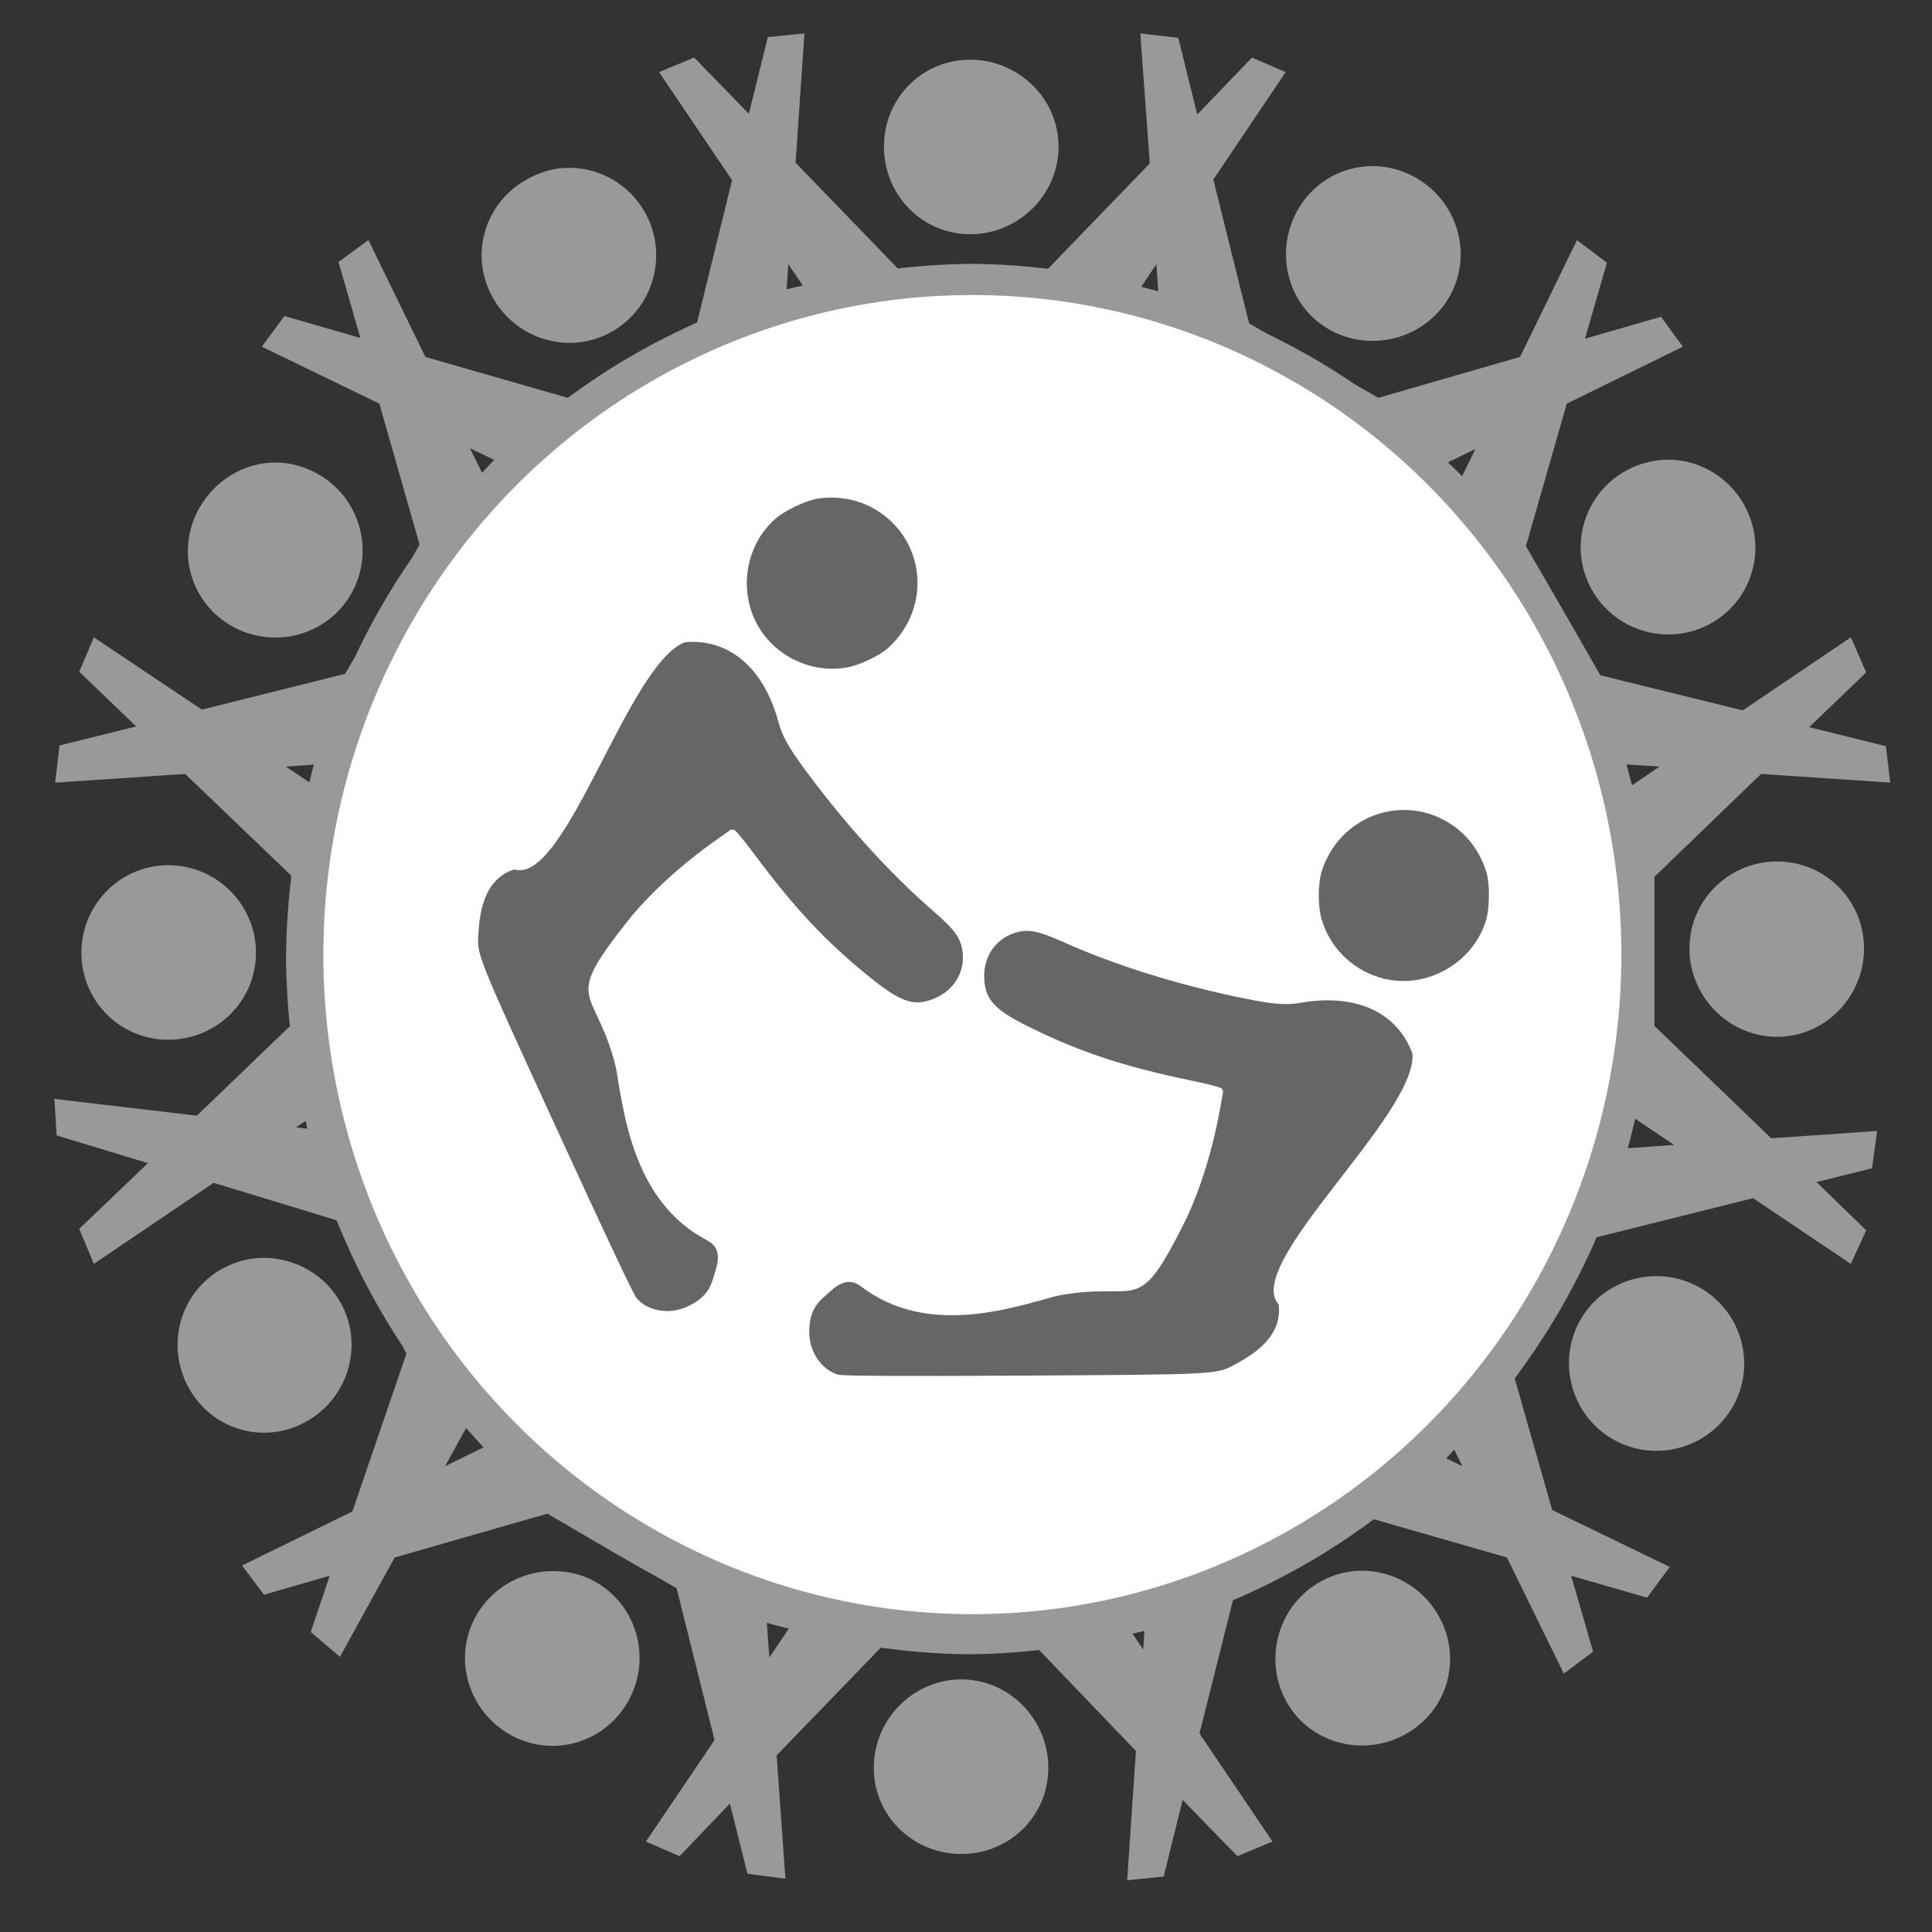 <?xml version="1.0" encoding="UTF-8" standalone="no"?>
<!-- Created with Inkscape (http://www.inkscape.org/) -->

<svg
   xmlns:dc="http://purl.org/dc/elements/1.1/"
   xmlns:cc="http://creativecommons.org/ns#"
   xmlns:rdf="http://www.w3.org/1999/02/22-rdf-syntax-ns#"
   xmlns:svg="http://www.w3.org/2000/svg"
   xmlns="http://www.w3.org/2000/svg"
   xmlns:sodipodi="http://sodipodi.sourceforge.net/DTD/sodipodi-0.dtd"
   xmlns:inkscape="http://www.inkscape.org/namespaces/inkscape"
   width="130mm"
   height="130mm"
   viewBox="0 0 460.63 460.63"
   id="svg2"
   version="1.1"
   inkscape:version="0.91 r13725"
   sodipodi:docname="logo_socoin.svg">
  <rect x="0" y="0" width="460.63" height="460.63" fill="#333333" stroke="none"/>
  <defs
     id="defs4" />
  <sodipodi:namedview
     id="base"
     pagecolor="#ffffff"
     bordercolor="#666666"
     borderopacity="1.0"
     inkscape:pageopacity="0.0"
     inkscape:pageshadow="2"
     inkscape:zoom="0.7"
     inkscape:cx="426.51265"
     inkscape:cy="416.51398"
     inkscape:document-units="px"
     inkscape:current-layer="layer1"
     showgrid="false"
     inkscape:window-width="1920"
     inkscape:window-height="1009"
     inkscape:window-x="0"
     inkscape:window-y="0"
     inkscape:window-maximized="1" />
  <g
     inkscape:label="Layer 1"
     inkscape:groupmode="layer"
     id="layer1"
     transform="translate(0,-591.732)">
    <path
       style="fill:#999999;fill-opacity:1"
       d="m 191.793,599.698 -8.716,0.872 -4.532,18.281 -13.051,-13.4 -8.356,3.475 17.409,25.776 -8.356,33.935 a 163.098,165.755 0 0 0 -30.727,17.885 l -0.093,0.059 -33.946,-9.75 -13.585,-27.857 -7.136,5.218 5.218,18.118 -18.095,-5.23 -5.404,7.31 28.031,13.585 9.576,33.609 -1.743,3.08 a 163.098,165.755 0 0 0 -13.678,23.731 l -2.336,3.998 -34.132,8.53 -25.765,-17.235 -3.486,8.193 13.585,13.051 -18.28,4.532 -1.046,8.867 30.994,-2.08 25.242,24.196 0,0.895 a 163.098,165.755 0 0 0 -1.185,19.048 163.098,165.755 0 0 0 0.918,16.003 l -22.185,21.337 -33.958,-3.998 0.523,8.704 21.767,6.613 -16.375,15.666 3.486,8.356 28.554,-19.326 29.333,8.925 a 163.098,165.755 0 0 0 15.689,29.972 l 0.941,1.848 -12.877,37.607 -26.299,12.888 5.23,6.961 15.666,-4.521 -4.521,13.399 6.961,5.927 13.051,-23.684 36.398,-10.448 15.491,9.053 4.509,2.568 a 163.098,165.755 0 0 0 4.439,2.51 l 6.369,3.626 9.053,36.224 -16.363,24.196 8.019,3.486 12.005,-12.54 4.184,16.723 9.053,1.209 -2.092,-29.425 24.847,-25.695 a 163.098,165.755 0 0 0 21.279,1.592 163.098,165.755 0 0 0 16.444,-1.023 l 23.092,24.08 -2.092,30.82 8.704,-0.872 4.532,-18.28 13.051,13.411 8.367,-3.486 -17.409,-25.765 7.972,-31.761 a 163.098,165.755 0 0 0 33.598,-19.315 l 31.726,9.111 13.574,27.682 6.973,-5.23 -5.23,-18.095 18.106,5.218 5.404,-7.31 -28.031,-13.585 -8.948,-31.366 a 163.098,165.755 0 0 0 19.547,-33.656 l 37.282,-9.32 23.324,15.666 3.661,-8.007 -11.842,-11.494 13.225,-3.3 1.22,-8.89 -25.242,1.743 -27.857,-26.799 0,-17.943 0,-17.583 25.428,-24.544 30.808,2.08 -1.046,-8.693 -18.281,-4.532 13.585,-13.062 -3.661,-8.356 -25.765,17.409 -33.946,-8.356 -8.89,-15.503 -8.867,-15.305 9.739,-33.958 27.682,-13.585 -5.218,-7.136 -18.118,5.23 5.23,-18.118 -7.136,-5.392 -13.574,27.857 -33.783,9.75 -5.578,-3.196 a 163.098,165.755 0 0 0 -21.081,-12.144 l -4.16,-2.417 -8.53,-34.295 17.246,-25.602 -8.019,-3.475 -13.062,13.574 -4.521,-18.28 -9.053,-1.046 2.255,30.994 -24.266,25.126 a 163.098,165.755 0 0 0 -18.571,-1.185 163.098,165.755 0 0 0 -17.223,1.116 l -24.382,-25.23 2.103,-30.82 z m 39.513,6.276 c -11.5,0 -20.556,9.233 -20.547,20.709 0,11.519 9.054,20.879 20.547,20.895 11.509,0 21.07,-9.376 21.07,-20.895 0,-11.476 -9.56,-20.709 -21.07,-20.709 z m 94.54,25.416 c -6.621,0.462 -12.782,4.059 -16.363,10.273 -5.759,9.975 -2.634,22.795 7.31,28.554 9.967,5.756 22.968,2.318 28.728,-7.659 5.738,-9.937 2.136,-22.624 -7.833,-28.38 -3.735,-2.156 -7.87,-3.065 -11.842,-2.789 z m -189.72,0.36 c -1.004,-0.018 -2.001,0.036 -3.01,0.163 -2.69,0.346 -5.353,1.351 -7.844,2.789 -9.96,5.75 -13.404,18.271 -7.659,28.205 5.759,9.977 18.419,13.564 28.38,7.833 9.967,-5.755 13.429,-18.578 7.67,-28.554 -3.766,-6.522 -10.508,-10.294 -17.537,-10.436 z m 51.82,22.976 0.012,0 3.463,5.09 a 163.098,165.755 0 0 0 -3.87,0.895 l 0.395,-5.985 z m 87.753,0 0.453,6.45 a 163.098,165.755 0 0 0 -4.056,-1.058 l 3.603,-5.392 z m -163.653,43.871 5.753,2.778 a 163.098,165.755 0 0 0 -2.859,3.103 l -2.894,-5.88 z m 239.738,0.174 -3.184,6.485 a 163.098,165.755 0 0 0 -3.393,-3.277 l 6.578,-3.208 z m 47.369,2.615 c -3.971,-0.273 -8.129,0.635 -11.854,2.789 -9.976,5.76 -13.379,18.418 -7.647,28.38 5.755,9.967 18.566,13.406 28.542,7.647 9.938,-5.738 13.25,-18.4 7.496,-28.368 -3.594,-6.225 -9.919,-9.991 -16.537,-10.448 z m -334.999,0.686 c -6.654,0.518 -12.941,4.392 -16.537,10.622 -5.75,9.96 -2.446,22.486 7.496,28.217 9.976,5.759 22.795,2.449 28.554,-7.496 5.756,-9.968 2.318,-22.794 -7.659,-28.554 -3.727,-2.152 -7.861,-3.101 -11.854,-2.789 z m 323.622,71.913 7.891,0.523 -6.566,4.463 a 163.098,165.755 0 0 0 -1.325,-4.986 z m -312.953,0.048 a 163.098,165.755 0 0 0 -1.058,4.219 l -5.601,-3.742 6.659,-0.477 z m 348.875,23.103 c -11.519,0 -20.879,9.229 -20.895,20.721 0,11.509 9.376,21.07 20.895,21.07 11.476,0 20.721,-9.56 20.721,-21.07 0,-11.5 -9.245,-20.73 -20.721,-20.721 z M 40.134,798.018 c -11.475,0 -20.721,9.374 -20.721,20.884 0,11.5 9.246,20.731 20.721,20.721 11.52,0 20.879,-9.229 20.895,-20.721 0,-11.51 -9.375,-20.884 -20.895,-20.884 z m 349.724,60.443 9.286,6.241 -11.052,0.802 a 163.098,165.755 0 0 0 1.766,-7.043 z M 72.871,858.984 a 163.098,165.755 0 0 0 0.418,1.859 l -2.696,-0.325 2.278,-1.534 z m -11.494,32.703 c -2.714,0.197 -5.269,0.944 -7.833,2.255 -10.217,5.227 -14.119,17.796 -8.879,28.043 5.237,10.239 17.47,14.276 27.682,9.041 10.256,-5.243 14.447,-17.778 9.227,-28.019 -3.929,-7.685 -12.056,-11.896 -20.198,-11.319 z m 332.199,4.346 c -6.678,0.424 -13.112,4.059 -16.712,10.273 -5.756,9.968 -2.318,22.794 7.659,28.554 9.938,5.738 22.799,2.31 28.554,-7.659 5.75,-9.96 2.285,-22.649 -7.659,-28.38 -3.741,-2.16 -7.835,-3.044 -11.842,-2.789 z m -282.447,36.166 a 163.098,165.755 0 0 0 4.172,4.614 l -9.181,4.497 5.009,-9.111 z m 235.59,5.148 1.941,3.963 -3.87,-1.883 a 163.098,165.755 0 0 0 1.929,-2.08 z m -21.337,28.902 c -1.002,-0.03 -2.005,-0.003 -3.01,0.116 -2.679,0.32 -5.343,1.193 -7.833,2.626 -9.967,5.754 -13.429,18.741 -7.67,28.717 5.738,9.938 18.586,13.075 28.554,7.322 9.96,-5.751 13.229,-18.271 7.484,-28.205 -3.78,-6.547 -10.514,-10.361 -17.525,-10.576 z m -192.032,0.116 c -1.007,-0.063 -2.014,-0.062 -3.022,0.012 -6.716,0.477 -13.123,4.214 -16.723,10.448 -5.738,9.939 -2.135,22.625 7.833,28.379 9.96,5.75 22.487,2.285 28.217,-7.658 5.76,-9.975 2.45,-22.793 -7.496,-28.554 -2.803,-1.619 -5.788,-2.438 -8.809,-2.626 z m 49.484,12.284 a 163.098,165.755 0 0 0 5.23,1.383 l -4.637,6.891 -0.593,-8.274 z m 90.02,1.929 -0.29,4.428 -2.545,-3.777 a 163.098,165.755 0 0 0 2.836,-0.651 z m -43.638,11.563 c -11.509,0 -20.884,9.55 -20.884,21.07 0,11.475 9.375,20.547 20.884,20.547 11.5,0 20.73,-9.071 20.721,-20.547 0,-11.52 -9.228,-21.052 -20.721,-21.07 z"
       id="path3394"
       inkscape:connector-curvature="0" />
    <ellipse
       style="fill:#ffffff"
       id="path3520-6"
       cx="231.831"
       cy="819.329"
       rx="154.734"
       ry="157.255" />
    <path
       style="fill:#666666"
       d="m 199.881,919.49 c -4.028,-1.145 -6.956,-5.463 -6.938,-10.231 0.018,-3.682 1.009,-6.093 3.37,-8.172 2.36,-2.077 5.265,-5.483 8.964,-2.653 15.714,12.021 35.65,5.253 46.544,2.29 20.352,-3.995 18.903,6.118 31.217,-18.829 6.414,-13.943 8.156,-28.101 8.525,-29.514 0.106,-0.409 -0.061,-0.949 -0.374,-1.201 -0.312,-0.252 -3.573,-1.08 -7.245,-1.839 -16.016,-3.313 -26.563,-6.811 -38.763,-12.855 -8.354,-4.139 -10.531,-6.648 -10.531,-12.14 0,-4.734 2.799,-8.7 7.163,-10.149 3.151,-1.047 5.579,-0.604 11.681,2.129 12.402,5.555 27.452,10.249 43.05,13.426 7.178,1.462 10.001,1.676 13.707,1.04 13.054,-2.243 22.923,2.293 26.517,12.188 1.021,14.638 -40.573,50.243 -31.913,59.761 1.023,8.08 -6.86,12.367 -10.611,14.409 -4.196,2.284 -4.583,2.304 -50.359,2.555 -28.775,0.158 -42.935,0.089 -44.005,-0.215 z M 328.958,824.795 c -6.673,-2.006 -11.868,-7.189 -13.834,-13.802 -0.949,-3.192 -0.93,-8.664 0.042,-11.647 4.301,-13.223 19.453,-18.628 30.908,-11.024 3.953,2.624 6.88,6.636 8.333,11.422 0.812,2.675 0.774,8.395 -0.075,11.28 -3.123,10.615 -14.796,16.952 -25.371,13.773 z"
       id="path3503"
       inkscape:connector-curvature="0"
       sodipodi:nodetypes="cccsccccsssssscccsscccccscccc" />
    <path
       style="fill:#666666"
       d="m 151.778,901.24 c 2.739,3.168 7.89,3.998 12.204,1.967 3.33,-1.571 5.096,-3.488 5.983,-6.507 0.886,-3.016 2.746,-7.088 -1.381,-9.246 -17.533,-9.165 -19.82,-30.095 -21.736,-41.221 -4.976,-20.135 -13.53,-14.55 3.881,-36.249 9.929,-11.703 22.026,-19.262 23.151,-20.194 0.325,-0.27 0.887,-0.344 1.247,-0.169 0.36,0.177 2.488,2.782 4.727,5.79 9.768,13.118 17.394,21.2 28.025,29.706 7.28,5.825 10.474,6.738 15.452,4.418 4.291,-2 6.704,-6.211 6.174,-10.779 -0.382,-3.298 -1.808,-5.312 -6.864,-9.689 -10.274,-8.895 -20.885,-20.554 -30.354,-33.35 -4.357,-5.889 -5.744,-8.357 -6.732,-11.985 -3.481,-12.78 -11.761,-19.809 -22.248,-18.887 -13.699,5.258 -28.403,57.998 -40.689,54.169 -7.756,2.486 -8.312,11.442 -8.578,15.704 -0.298,4.768 -0.152,5.127 18.955,46.726 12.011,26.149 18.055,38.955 18.782,39.796 z M 183.089,744.246 c 4.637,5.202 11.529,7.721 18.354,6.71 3.294,-0.488 8.246,-2.817 10.54,-4.957 10.169,-9.484 8.667,-25.501 -3.063,-32.672 -4.048,-2.475 -8.922,-3.433 -13.872,-2.729 -2.767,0.394 -7.936,2.843 -10.192,4.832 -8.303,7.315 -9.116,20.572 -1.767,28.815 z"
       id="path3503-3"
       inkscape:connector-curvature="0"
       sodipodi:nodetypes="cccsccccsssssscccsscccccscccc" />
  </g>
</svg>
